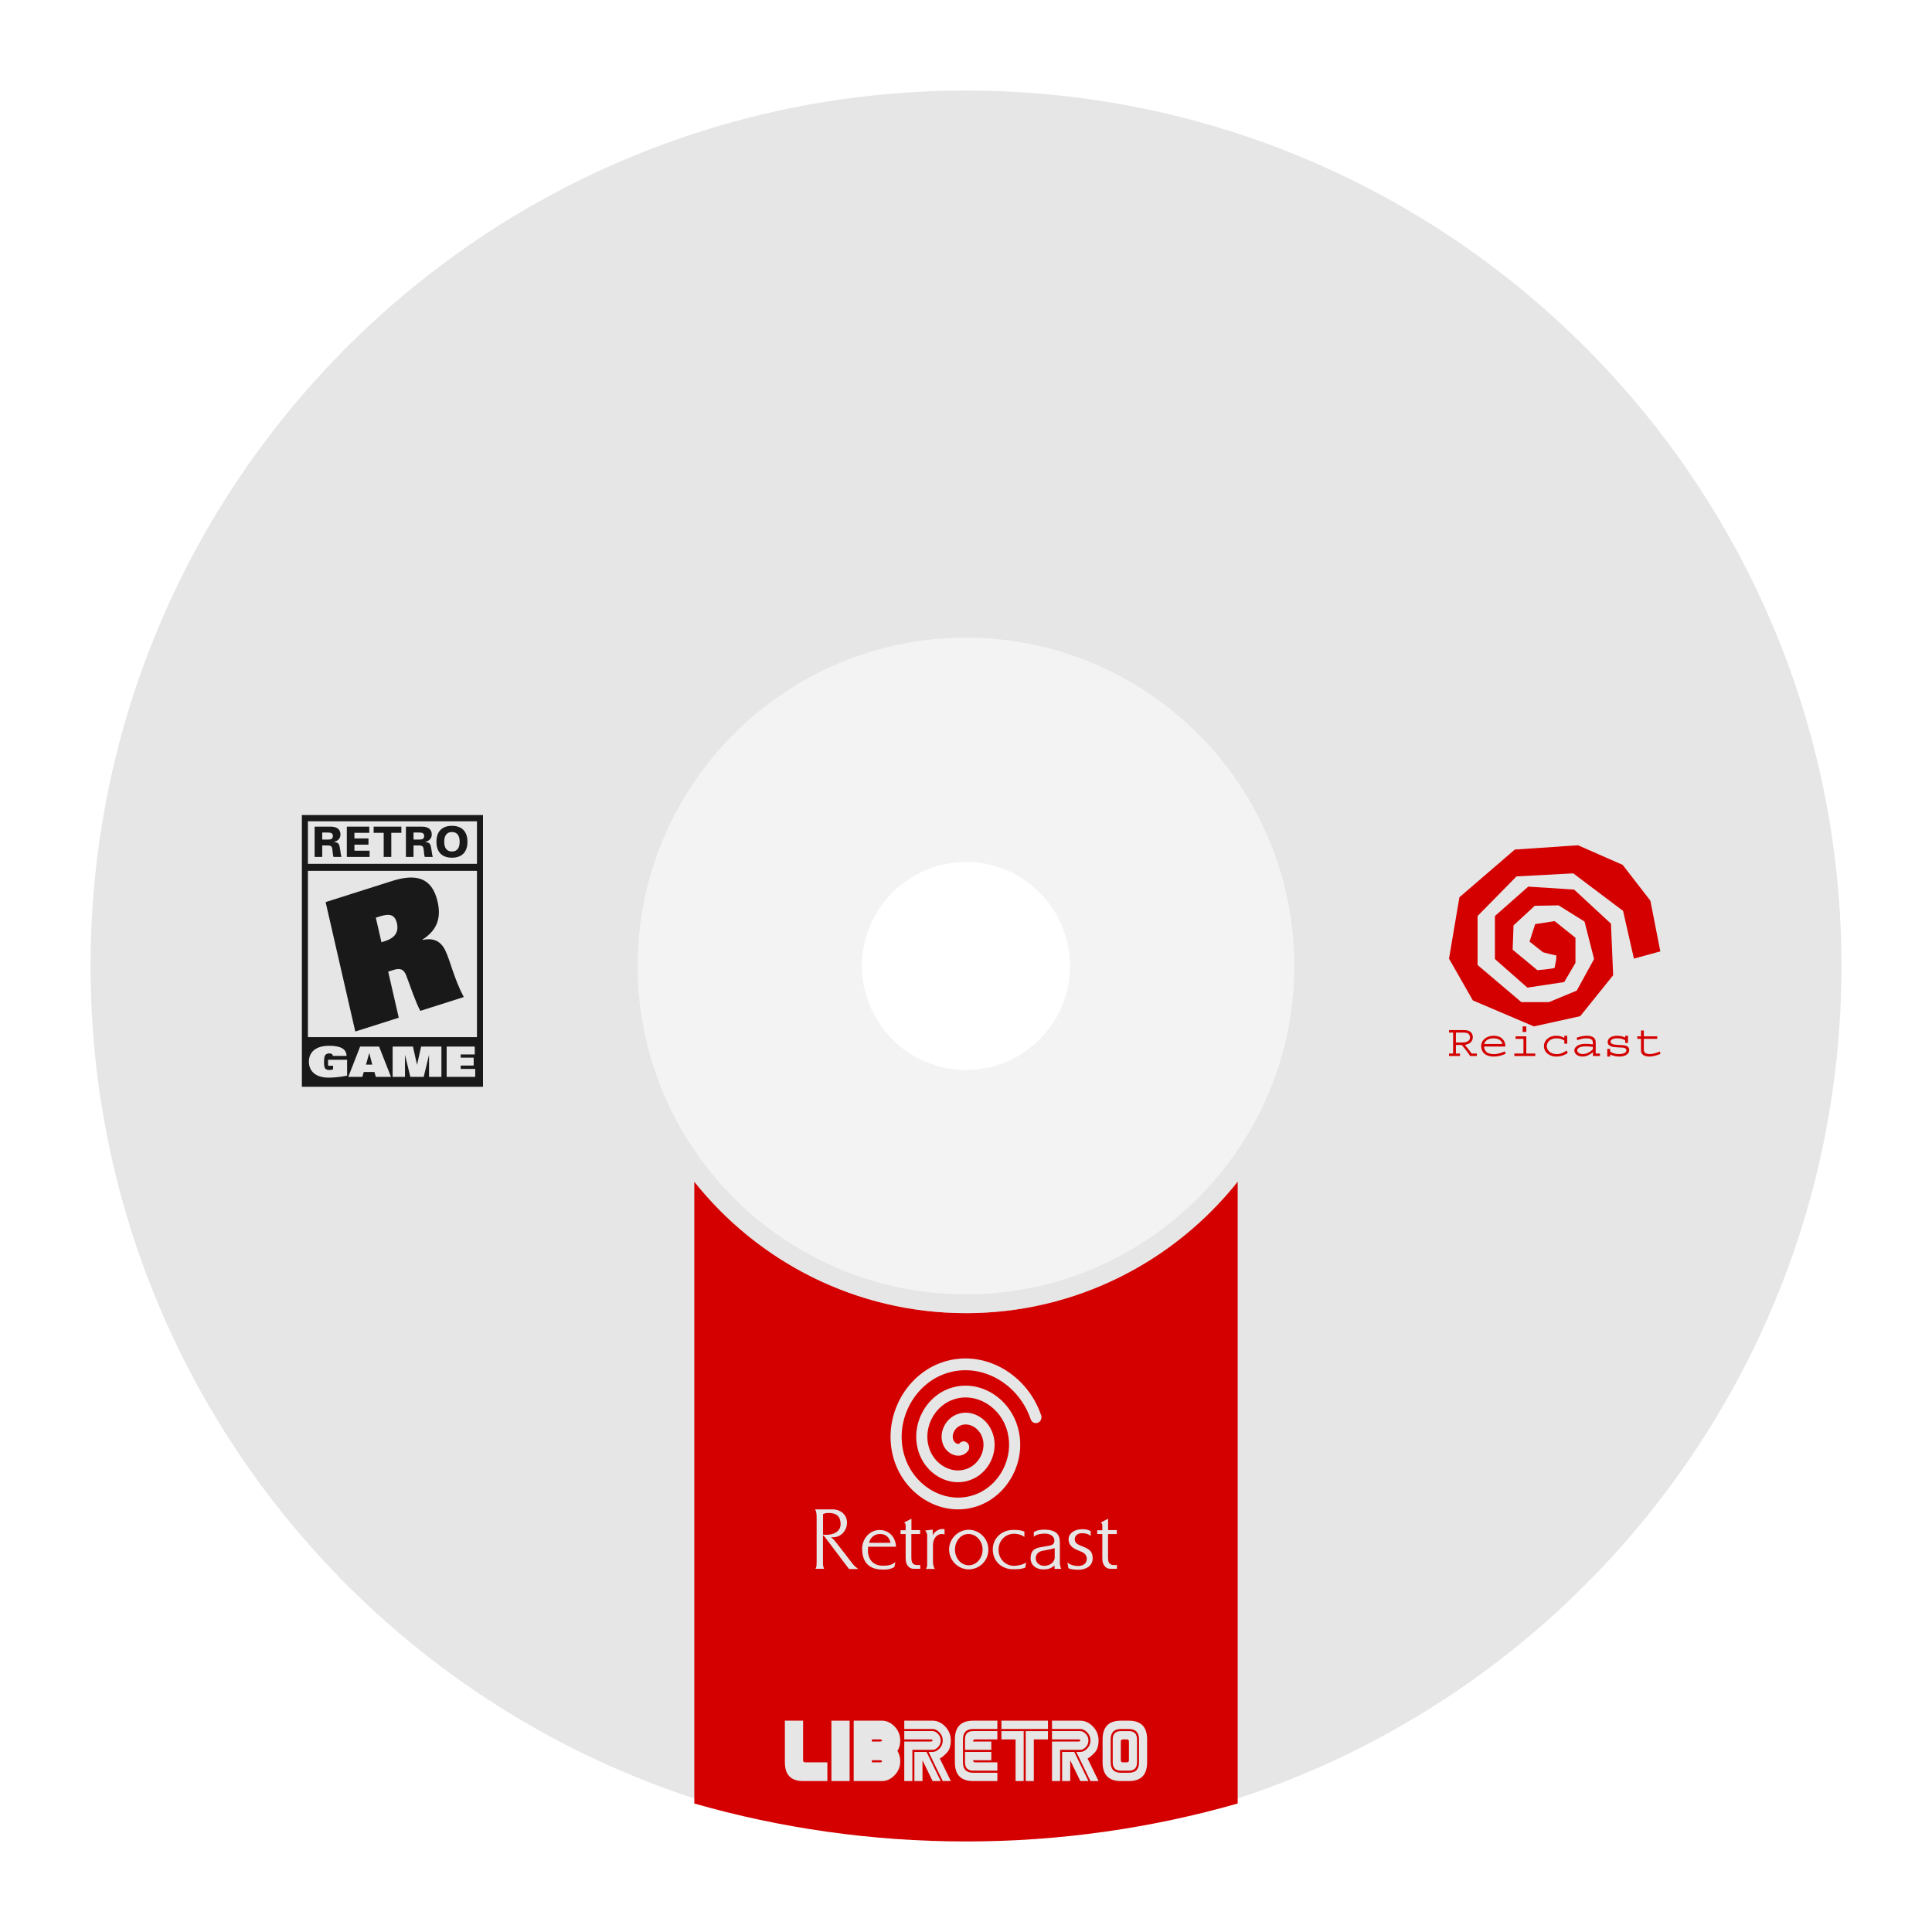 <?xml version="1.0" encoding="UTF-8" standalone="no"?>
<svg
   xmlns:dc="http://purl.org/dc/elements/1.1/"
   xmlns:cc="http://creativecommons.org/ns#"
   xmlns:rdf="http://www.w3.org/1999/02/22-rdf-syntax-ns#"
   xmlns:svg="http://www.w3.org/2000/svg"
   xmlns="http://www.w3.org/2000/svg"
   xmlns:sodipodi="http://sodipodi.sourceforge.net/DTD/sodipodi-0.dtd"
   xmlns:inkscape="http://www.inkscape.org/namespaces/inkscape"
   viewBox="0 0 341.333 341.333"
   height="256"
   width="256"
   xml:space="preserve"
   id="svg2"
   version="1.1"
   sodipodi:docname="Sega - Dreamcast-content.svg"
   inkscape:version="0.92.2 (5c3e80d, 2017-08-06)"><sodipodi:namedview
     pagecolor="#ffffff"
     bordercolor="#666666"
     borderopacity="1"
     objecttolerance="10"
     gridtolerance="10"
     guidetolerance="10"
     inkscape:pageopacity="0"
     inkscape:pageshadow="2"
     inkscape:window-width="1024"
     inkscape:window-height="705"
     id="namedview95"
     showgrid="false"
     inkscape:pagecheckerboard="true"
     inkscape:zoom="2.7656249"
     inkscape:cx="107.27931"
     inkscape:cy="246.64033"
     inkscape:window-x="-8"
     inkscape:window-y="-8"
     inkscape:window-maximized="1"
     inkscape:current-layer="svg2" /><defs
     id="defs6"><clipPath
       id="clipPath18"
       clipPathUnits="userSpaceOnUse"><path
         id="path16"
         d="M 0,256 H 256 V 0 H 0 Z" /></clipPath><clipPath
       id="clipPath26"
       clipPathUnits="userSpaceOnUse"><path
         id="path24"
         d="M 4,252 H 252 V 4 H 4 Z" /></clipPath></defs><g
     id="g22"
     transform="matrix(1.333,0,0,-1.333,0,341.333)" /><path
     id="path38"
     style="fill:#e6e6e6;fill-opacity:1;fill-rule:nonzero;stroke:none;stroke-width:1.333"
     d="m 170.667,228.673 c -31.991,0 -58.007,-26.023 -58.007,-58.007 0,-31.984 26.016,-58.007 58.007,-58.007 31.984,0 58,26.023 58,58.007 0,31.984 -26.016,58.007 -58,58.007 m 0,-212.673 c -85.428,0 -154.667,69.245 -154.667,154.667 0,85.421 69.239,154.667 154.667,154.667 85.401,0 154.667,-69.245 154.667,-154.667 0,-85.421 -69.265,-154.667 -154.667,-154.667"
     inkscape:connector-curvature="0" /><path
     id="path42"
     style="fill:#191919;fill-opacity:1;fill-rule:nonzero;stroke:none;stroke-width:1.333"
     d="m 56.929,148.326 h 1.068 c 0.615,0 0.813,-0.223 0.813,-0.629 0,-0.519 -0.352,-0.616 -0.999,-0.616 h -0.883 z m -1.343,-2.283 h 2.82 c 1.113,0 1.747,0.467 1.747,1.401 0,0.681 -0.48,1.156 -1.171,1.296 v 0.015 c 0.391,0.031 0.755,0.133 0.908,0.467 0.224,0.489 0.249,1.616 0.441,2.172 h -1.427 c -0.147,-0.519 -0.127,-1.289 -0.255,-1.66 -0.084,-0.245 -0.288,-0.371 -0.825,-0.371 h -0.896 v 2.031 h -1.343 z"
     inkscape:connector-curvature="0" /><path
     id="path46"
     style="fill:#191919;fill-opacity:1;fill-rule:nonzero;stroke:none;stroke-width:1.333"
     d="m 61.276,146.043 h 3.965 v 1.096 h -2.623 v 0.993 h 2.483 V 149.23 h -2.483 v 1.067 h 2.681 v 1.097 h -4.024 z"
     inkscape:connector-curvature="0" /><path
     id="path50"
     style="fill:#191919;fill-opacity:1;fill-rule:nonzero;stroke:none;stroke-width:1.333"
     d="m 67.79,147.14 h -1.779 v -1.096 h 4.9 v 1.096 h -1.779 v 4.253 h -1.343 z"
     inkscape:connector-curvature="0" /><path
     id="path54"
     style="fill:#191919;fill-opacity:1;fill-rule:nonzero;stroke:none;stroke-width:1.333"
     d="m 73.057,148.326 h 1.068 c 0.615,0 0.813,-0.223 0.813,-0.629 0,-0.519 -0.353,-0.616 -0.999,-0.616 h -0.883 z m -1.343,-2.283 h 2.82 c 1.113,0 1.747,0.467 1.747,1.401 0,0.681 -0.48,1.156 -1.171,1.296 v 0.015 c 0.391,0.031 0.755,0.133 0.908,0.467 0.224,0.489 0.249,1.616 0.441,2.172 h -1.427 c -0.147,-0.519 -0.128,-1.289 -0.255,-1.66 -0.084,-0.245 -0.288,-0.371 -0.825,-0.371 h -0.896 v 2.031 h -1.343 z"
     inkscape:connector-curvature="0" /><path
     id="path58"
     style="fill:#191919;fill-opacity:1;fill-rule:nonzero;stroke:none;stroke-width:1.333"
     d="m 79.847,150.437 c 1.024,0 1.361,-0.779 1.361,-1.719 0,-0.941 -0.337,-1.72 -1.361,-1.72 -1.024,0 -1.363,0.779 -1.363,1.72 0,0.94 0.339,1.719 1.363,1.719 m 0,-4.535 c 1.932,0 2.744,1.2 2.744,2.816 0,1.615 -0.812,2.816 -2.744,2.816 -1.932,0 -2.744,-1.201 -2.744,-2.816 0,-1.616 0.812,-2.816 2.744,-2.816"
     inkscape:connector-curvature="0" /><path
     id="path62"
     style="fill:#191919;fill-opacity:1;fill-rule:nonzero;stroke:none;stroke-width:1.333"
     d="m 68.051,166.26 c 1.508,-0.479 2.468,-1.428 2.076,-3.14 -0.385,-1.677 -1.48,-1.704 -3.016,-1.216 l -0.713,0.227 0.995,4.339 z m -10.523,-6.883 11.711,-3.721 c 4.251,-1.351 7.088,-0.655 8.075,3.652 0.603,2.628 0.1,4.928 -2.672,6.693 l 0.013,0.063 c 1.964,-0.42 3.231,0.231 4.015,1.852 0.888,1.823 1.573,5.072 3.271,8.236 l -7.679,2.44 c -0.859,-1.563 -1.767,-4.367 -2.491,-6.243 -0.425,-1.088 -1.021,-1.373 -2.283,-0.973 l -0.905,0.288 1.867,8.139 -7.68,2.44 z"
     inkscape:connector-curvature="0" /><path
     id="path66"
     style="fill:#191919;fill-opacity:1;fill-rule:nonzero;stroke:none;stroke-width:1.333"
     d="m 65.232,186.07 -0.569,2.016 h 1.103 l -0.516,-2.016 z"
     inkscape:connector-curvature="0" /><path
     inkscape:connector-curvature="0"
     d="M 84.267,152.619 H 54.4 v -7.52 h 29.867 z m 0,30.62 H 54.4 v -29.384 h 29.867 z m -0.308,7.011 h -5.044 V 184.9 h 4.961 v 1.393 h -2.485 v 0.569 h 2.296 v 1.393 h -2.296 v 0.6 h 2.568 z m -5.971,0 h -2.187 v -3.823 h -0.019 l -0.921,3.823 h -2.368 l -0.921,-3.823 h -0.019 v 3.823 H 69.367 V 184.9 h 3.587 l 0.715,3.185 h 0.019 L 74.4,184.9 h 3.588 z m -11.589,0 -0.253,-0.86 h -1.871 l -0.263,0.86 h -2.476 l 2.088,-5.349 h 3.352 l 2.097,5.349 z m -5.075,-0.215 c -1.012,0.215 -2.187,0.356 -3.253,0.356 -2.349,0 -3.497,-1.179 -3.497,-2.816 0,-1.637 1.148,-2.816 3.569,-2.816 2.007,0 3.055,0.541 3.083,1.793 h -2.423 c -0.009,-0.171 -0.091,-0.281 -0.199,-0.348 -0.108,-0.067 -0.263,-0.096 -0.425,-0.096 -0.388,0 -0.641,0.163 -0.768,0.377 -0.127,0.215 -0.163,0.741 -0.163,1.193 0,0.519 0.055,0.875 0.172,1.044 0.153,0.223 0.407,0.319 0.741,0.319 0.244,0 0.479,-0.029 0.687,-0.111 v -0.645 h -0.885 v -1.051 h 3.361 z M 53.333,144 v 8.619 1.225 29.58 1.049 V 192 H 85.333 V 184.473 183.424 153.844 152.619 144 Z"
     style="fill:#191919;fill-opacity:1;fill-rule:nonzero;stroke:none;stroke-width:1.333"
     id="path68" /><path
     style="fill:#d40000;fill-opacity:1;fill-rule:nonzero;stroke:none;stroke-width:1.333"
     d="M 218.666 208.76 C 207.415 222.901 190.078 232 170.67 232 C 151.246 232 133.913 222.906 122.666 208.77 L 122.666 211.07 L 122.666 234.666 L 122.666 318.631 C 137.854 322.978 153.965 325.334 170.666 325.334 C 187.366 325.334 203.477 322.977 218.666 318.629 L 218.666 234.666 L 218.666 213.154 L 218.666 208.76 z "
     id="path72" /><path
     id="path76"
     style="fill:#e6e6e6;fill-opacity:1;fill-rule:nonzero;stroke:none;stroke-width:1.333"
     d="m 146.502,267.3 c -0.428,0 -0.691,0.013 -1.092,0.197 v 3.629 c 0.193,0.028 0.567,0.043 0.899,0.028 1.424,-0.112 2.281,-0.872 2.199,-2.04 -0.056,-0.844 -0.332,-1.745 -2.005,-1.815 m 3.497,9.905 -4.147,-5.488 c -0.111,-0.14 -0.153,-0.239 -0.277,-0.337 -0.055,-0.056 -0.111,-0.084 -0.179,-0.127 v 4.827 c 0,0.225 -0.015,0.352 0.041,0.577 0.027,0.196 0.083,0.309 0.152,0.505 h -1.521 c 0.083,-0.168 0.152,-0.267 0.167,-0.436 0.041,-0.211 0.041,-0.675 0.041,-1.069 v -7.541 c 0,-0.393 -0.015,-0.619 -0.084,-1.013 -0.041,-0.183 -0.109,-0.281 -0.193,-0.436 h 3.111 c 1.355,0 2.572,0.915 2.531,2.42 -0.028,1.464 -1.287,2.716 -2.807,2.476 0.083,0.071 0.124,0.127 0.207,0.197 0.291,0.281 0.457,0.465 0.719,0.803 l 2.461,3.179 c 0.317,0.423 0.567,0.761 0.885,1.041 0.193,0.169 0.317,0.268 0.525,0.423 z"
     inkscape:connector-curvature="0" /><path
     id="path80"
     style="fill:#e6e6e6;fill-opacity:1;fill-rule:nonzero;stroke:none;stroke-width:1.333"
     d="m 155.479,271.015 c -0.953,-0.013 -1.741,0.619 -1.936,1.563 h 3.788 c -0.179,-0.929 -0.788,-1.563 -1.852,-1.563 m -2.101,2.251 -0.028,0.451 c -0.096,1.591 0.788,2.899 2.585,2.899 0.912,0 1.535,-0.056 2.253,-0.633 l -0.18,0.873 c -0.816,0.449 -1.437,0.477 -2.364,0.436 -2.032,-0.085 -3.304,-1.225 -3.331,-3.631 -0.015,-1.773 1.34,-3.391 3.137,-3.349 1.701,0.028 2.807,1.337 2.848,2.955 z"
     inkscape:connector-curvature="0" /><path
     id="path84"
     style="fill:#e6e6e6;fill-opacity:1;fill-rule:nonzero;stroke:none;stroke-width:1.333"
     d="m 161.496,277.163 c -0.567,0 -0.953,-0.211 -1.244,-0.732 -0.249,-0.421 -0.249,-0.887 -0.249,-1.463 v -3.94 H 159.104 V 270.354 h 0.899 v -0.789 c 0,-0.14 0,-0.239 -0.055,-0.351 -0.069,-0.113 -0.125,-0.169 -0.221,-0.225 l 1.3,-0.676 v 2.013 h 1.535 v 0.703 H 161.012 V 275.01 c 0,0.464 0.015,0.957 0.249,1.183 0.207,0.225 0.428,0.309 0.719,0.309 h 0.608 v 0.661 z"
     inkscape:connector-curvature="0" /><path
     id="path88"
     style="fill:#e6e6e6;fill-opacity:1;fill-rule:nonzero;stroke:none;stroke-width:1.333"
     d="m 165.687,271.212 c -0.512,0.296 -0.857,0.999 -0.857,1.759 v 2.997 c 0,0.281 0.028,0.436 0.097,0.689 0.055,0.211 0.111,0.337 0.235,0.535 h -1.589 c 0.083,-0.14 0.152,-0.225 0.179,-0.367 0.069,-0.239 0.056,-0.408 0.056,-0.66 v -4.812 c 0,-0.184 -0.013,-0.324 -0.083,-0.493 -0.069,-0.197 -0.152,-0.309 -0.277,-0.464 l 1.341,-0.155 v 1.013 c 0.208,-0.423 0.443,-0.648 0.844,-0.887 0.372,-0.211 0.76,-0.281 1.244,-0.197 v 0.929 c -0.443,-0.141 -0.788,-0.113 -1.189,0.112"
     inkscape:connector-curvature="0" /><path
     id="path92"
     style="fill:#e6e6e6;fill-opacity:1;fill-rule:nonzero;stroke:none;stroke-width:1.333"
     d="m 171.178,271.015 c -1.48,-0.043 -2.475,1.337 -2.461,2.8 0.015,1.436 1.023,2.729 2.433,2.729 1.383,0 2.42,-1.265 2.447,-2.687 0.043,-1.449 -0.981,-2.772 -2.419,-2.843 m -0.083,6.248 c -1.867,-0.029 -3.415,-1.604 -3.415,-3.504 0,-1.943 1.617,-3.517 3.525,-3.489 1.893,0.041 3.455,1.632 3.415,3.573 -0.028,1.913 -1.591,3.448 -3.525,3.42"
     inkscape:connector-curvature="0" /><path
     id="path96"
     style="fill:#e6e6e6;fill-opacity:1;fill-rule:nonzero;stroke:none;stroke-width:1.333"
     d="m 181.135,276.953 c -0.691,0.281 -1.175,0.267 -1.936,0.295 -2.212,0.085 -3.773,-1.42 -3.801,-3.419 -0.041,-2.068 1.619,-3.588 3.719,-3.531 0.733,0.013 1.189,0.013 1.867,0.295 v 0.943 c -0.469,-0.367 -1.203,-0.577 -1.852,-0.563 -1.604,0.028 -2.711,1.28 -2.711,2.813 -0.027,1.619 1.231,2.885 2.779,2.857 0.844,-0.028 1.645,-0.268 2.088,-0.591 z"
     inkscape:connector-curvature="0" /><path
     id="path100"
     style="fill:#e6e6e6;fill-opacity:1;fill-rule:nonzero;stroke:none;stroke-width:1.333"
     d="m 186.337,273.519 -0.885,0.225 -1.257,0.239 c -0.691,0.127 -1.161,0.577 -1.203,1.239 -0.069,0.816 0.664,1.436 1.507,1.421 0.912,-0.015 1.839,-0.577 1.839,-1.505 z m -0.028,3.672 v -0.632 c -0.58,0.561 -1.175,0.703 -1.976,0.716 -1.189,0.015 -2.323,-0.716 -2.253,-2.081 0.041,-1.211 0.663,-1.675 1.824,-1.857 l 1.383,-0.24 c 0.512,-0.084 0.996,-0.224 0.996,-0.941 0,-0.676 -0.692,-1.211 -1.66,-1.211 -0.691,0 -1.465,0.099 -1.976,0.548 v -0.801 c 0.677,-0.423 1.355,-0.451 2.004,-0.451 1.895,0.071 2.599,0.816 2.599,2.252 v 3.672 c 0,0.197 0.015,0.324 0.069,0.507 0.041,0.197 0.083,0.309 0.18,0.492 z"
     inkscape:connector-curvature="0" /><path
     id="path104"
     style="fill:#e6e6e6;fill-opacity:1;fill-rule:nonzero;stroke:none;stroke-width:1.333"
     d="m 190.515,277.332 c -0.691,-0.015 -1.327,-0.057 -1.756,-0.268 l -0.18,-1.055 c 0.319,0.365 1.051,0.647 1.867,0.661 0.788,0 1.576,-0.337 1.561,-1.308 -0.027,-0.577 -0.372,-0.972 -0.897,-1.183 l -0.857,-0.365 c -0.843,-0.337 -1.479,-0.944 -1.465,-1.872 0.027,-1.153 1.189,-1.759 2.349,-1.773 0.623,0 1.023,0.043 1.563,0.339 v 0.857 c -0.373,-0.379 -1.024,-0.492 -1.548,-0.492 -0.692,0 -1.272,0.408 -1.272,1.056 0,0.507 0.332,0.844 0.801,1.04 l 0.843,0.352 c 1.191,0.493 1.495,1.013 1.521,1.943 0.041,1.547 -1.465,2.096 -2.529,2.068"
     inkscape:connector-curvature="0" /><path
     id="path108"
     style="fill:#e6e6e6;fill-opacity:1;fill-rule:nonzero;stroke:none;stroke-width:1.333"
     d="m 196.241,277.163 c -0.567,0 -0.953,-0.211 -1.244,-0.732 -0.248,-0.421 -0.248,-0.887 -0.248,-1.463 v -3.94 h -0.9 V 270.354 h 0.9 v -0.789 c 0,-0.14 0,-0.239 -0.056,-0.351 -0.069,-0.113 -0.125,-0.169 -0.221,-0.225 l 1.3,-0.676 v 2.013 h 1.535 v 0.703 h -1.549 V 275.01 c 0,0.464 0.015,0.957 0.249,1.183 0.208,0.225 0.428,0.309 0.719,0.309 h 0.608 v 0.661 z"
     inkscape:connector-curvature="0" /><path
     id="path112"
     style="fill:#e6e6e6;fill-opacity:1;fill-rule:nonzero;stroke:none;stroke-width:1.333"
     d="m 157.333,253.844 c 0,1.528 0.253,3.049 0.763,4.508 1.101,3.153 3.413,5.773 6.341,7.187 2.832,1.365 5.947,1.496 8.773,0.365 2.696,-1.079 4.924,-3.316 6.113,-6.136 1.143,-2.712 1.229,-5.685 0.245,-8.373 -0.937,-2.555 -2.851,-4.653 -5.249,-5.757 -2.293,-1.053 -4.793,-1.108 -7.044,-0.152 -2.131,0.904 -3.865,2.72 -4.76,4.981 -0.848,2.144 -0.863,4.467 -0.041,6.544 0.773,1.957 2.292,3.532 4.167,4.321 1.755,0.74 3.643,0.715 5.315,-0.071 1.568,-0.736 2.807,-2.137 3.401,-3.847 0.547,-1.576 0.483,-3.249 -0.183,-4.712 -0.62,-1.365 -1.755,-2.413 -3.115,-2.876 -1.223,-0.416 -2.495,-0.299 -3.584,0.331 -1,0.579 -1.756,1.617 -2.02,2.779 -0.229,1.02 -0.063,2.041 0.476,2.877 0.501,0.775 1.38,1.311 2.24,1.363 0.717,0.043 1.364,-0.243 1.824,-0.805 0.355,-0.433 0.309,-1.091 -0.101,-1.467 -0.411,-0.376 -1.031,-0.328 -1.385,0.107 -0.04,0.048 -0.091,0.096 -0.225,0.088 -0.252,-0.016 -0.573,-0.217 -0.728,-0.459 -0.285,-0.44 -0.259,-0.904 -0.189,-1.216 0.135,-0.592 0.537,-1.143 1.052,-1.44 0.783,-0.453 1.541,-0.347 2.04,-0.176 0.836,0.284 1.564,0.956 1.945,1.796 0.432,0.952 0.472,2.049 0.109,3.092 -0.412,1.184 -1.269,2.155 -2.353,2.664 -1.185,0.556 -2.532,0.569 -3.792,0.039 -1.387,-0.584 -2.509,-1.747 -3.081,-3.192 -0.616,-1.559 -0.601,-3.312 0.041,-4.936 0.692,-1.752 2.033,-3.156 3.68,-3.855 1.759,-0.747 3.721,-0.7 5.529,0.131 1.921,0.883 3.452,2.56 4.2,4.601 0.793,2.164 0.719,4.571 -0.208,6.772 -0.977,2.317 -2.804,4.153 -5.013,5.037 -2.333,0.933 -4.912,0.823 -7.263,-0.312 -2.456,-1.185 -4.393,-3.377 -5.315,-6.016 -0.968,-2.773 -0.833,-5.828 0.383,-8.607 1.261,-2.883 3.576,-5.147 6.351,-6.215 2.907,-1.117 6.101,-0.941 8.995,0.499 2.989,1.487 5.331,4.197 6.425,7.433 0.183,0.54 0.745,0.823 1.256,0.629 0.511,-0.193 0.779,-0.791 0.593,-1.331 -1.268,-3.753 -3.98,-6.893 -7.439,-8.615 -3.371,-1.677 -7.1,-1.88 -10.501,-0.572 -3.263,1.256 -5.983,3.915 -7.463,7.296 -0.801,1.831 -1.205,3.768 -1.205,5.696"
     inkscape:connector-curvature="0" /><path
     id="path116"
     style="fill:#e6e6e6;fill-opacity:1;fill-rule:nonzero;stroke:none;stroke-width:1.333"
     d="m 166.197,314.667 h -1.431 l -1.787,-3.679 v 3.679 h -1.431 v -5.149 h 2.145 z m 0,-7.172 c 0,0.457 -0.157,0.848 -0.471,1.171 -0.313,0.323 -0.633,0.484 -0.96,0.484 h -3.575 v 5.517 h -1.431 v -6.988 h 4.648 c 0.239,0 0.357,-0.061 0.357,-0.184 0,-0.123 -0.119,-0.184 -0.357,-0.184 h -4.648 v -1.472 h 5.005 c 0.327,0 0.647,0.164 0.96,0.491 0.313,0.327 0.471,0.716 0.471,1.165 m 1.788,0 c 0,0.964 -0.24,1.693 -0.721,2.188 -0.481,0.495 -0.888,0.828 -1.221,0.999 l 1.943,3.985 h -1.431 l -2.503,-5.149 h 0.715 c 0.421,0 0.825,-0.199 1.211,-0.595 0.385,-0.396 0.577,-0.872 0.577,-1.428 0,-0.548 -0.192,-1.023 -0.577,-1.423 -0.385,-0.4 -0.789,-0.601 -1.211,-0.601 h -5.005 v -1.471 h 5.005 c 0.819,0 1.56,0.343 2.223,1.029 0.664,0.687 0.996,1.508 0.996,2.465"
     inkscape:connector-curvature="0" /><path
     id="path120"
     style="fill:#e6e6e6;fill-opacity:1;fill-rule:nonzero;stroke:none;stroke-width:1.333"
     d="m 168.7,307.31 c 0,-2.207 1.072,-3.311 3.217,-3.311 h 4.291 v 1.472 h -4.291 c -1.191,0 -1.787,0.612 -1.787,1.839 v 4.045 c 0,1.227 0.596,1.84 1.787,1.84 h 4.291 v 1.471 h -4.291 c -2.145,0 -3.217,-1.103 -3.217,-3.311 z"
     inkscape:connector-curvature="0" /><path
     id="path124"
     style="fill:#e6e6e6;fill-opacity:1;fill-rule:nonzero;stroke:none;stroke-width:1.333"
     d="m 170.488,309.149 v -1.839 c 0,-0.981 0.477,-1.472 1.431,-1.472 h 4.291 v 1.472 h -3.933 c -0.239,0 -0.357,0.123 -0.357,0.368 h 3.217 v 1.471 z"
     inkscape:connector-curvature="0" /><path
     id="path128"
     style="fill:#e6e6e6;fill-opacity:1;fill-rule:nonzero;stroke:none;stroke-width:1.333"
     d="m 170.488,309.517 h 4.648 v 1.471 h -3.217 c 0,0.245 0.119,0.368 0.357,0.368 h 3.933 v 1.472 h -4.291 c -0.953,0 -1.431,-0.491 -1.431,-1.472 z"
     inkscape:connector-curvature="0" /><path
     id="path132"
     style="fill:#e6e6e6;fill-opacity:1;fill-rule:nonzero;stroke:none;stroke-width:1.333"
     d="m 181.214,305.839 h 3.933 v 1.471 h -2.503 v 7.357 H 181.214 Z m -0.357,0 v 8.828 H 179.426 v -7.357 h -2.503 v -1.471 z m 4.291,-0.368 h -8.224 v -1.471 h 8.224 z"
     inkscape:connector-curvature="0" /><path
     id="path136"
     style="fill:#e6e6e6;fill-opacity:1;fill-rule:nonzero;stroke:none;stroke-width:1.333"
     d="m 192.298,314.667 h -1.431 l -1.787,-3.679 v 3.679 h -1.431 v -5.149 h 2.145 z m 0,-7.172 c 0,0.457 -0.157,0.848 -0.471,1.171 -0.313,0.323 -0.633,0.484 -0.96,0.484 h -3.575 v 5.517 h -1.431 v -6.988 h 4.648 c 0.239,0 0.357,-0.061 0.357,-0.184 0,-0.123 -0.119,-0.184 -0.357,-0.184 h -4.648 v -1.472 h 5.005 c 0.327,0 0.647,0.164 0.96,0.491 0.313,0.327 0.471,0.716 0.471,1.165 m 1.788,0 c 0,0.964 -0.24,1.693 -0.721,2.188 -0.481,0.495 -0.888,0.828 -1.221,0.999 l 1.943,3.985 h -1.431 l -2.503,-5.149 h 0.715 c 0.421,0 0.825,-0.199 1.211,-0.595 0.385,-0.396 0.577,-0.872 0.577,-1.428 0,-0.548 -0.192,-1.023 -0.577,-1.423 -0.385,-0.4 -0.789,-0.601 -1.211,-0.601 h -5.005 v -1.471 h 5.005 c 0.819,0 1.56,0.343 2.223,1.029 0.664,0.687 0.996,1.508 0.996,2.465"
     inkscape:connector-curvature="0" /><path
     id="path140"
     style="fill:#e6e6e6;fill-opacity:1;fill-rule:nonzero;stroke:none;stroke-width:1.333"
     d="m 199.449,307.678 c 0,-0.245 -0.119,-0.368 -0.357,-0.368 h -0.715 c -0.239,0 -0.359,0.123 -0.359,0.368 v 3.311 c 0,0.245 0.12,0.368 0.359,0.368 h 0.715 c 0.239,0 0.357,-0.123 0.357,-0.368 z m 1.431,-0.368 v 4.047 c 0,0.98 -0.477,1.471 -1.431,1.471 h -1.431 c -0.953,0 -1.429,-0.491 -1.429,-1.471 v -4.047 c 0,-0.98 0.476,-1.471 1.429,-1.471 h 1.431 c 0.953,0 1.431,0.491 1.431,1.471 m 0.357,0 c 0,-1.225 -0.596,-1.839 -1.788,-1.839 h -1.431 c -1.192,0 -1.787,0.613 -1.787,1.839 v 4.047 c 0,1.225 0.595,1.839 1.787,1.839 h 1.431 c 1.192,0 1.788,-0.613 1.788,-1.839 z m 1.429,0 v 4.047 c 0,2.207 -1.072,3.309 -3.217,3.309 h -1.431 c -2.145,0 -3.217,-1.103 -3.217,-3.309 v -4.047 c 0,-2.207 1.072,-3.311 3.217,-3.311 h 1.431 c 2.145,0 3.217,1.104 3.217,3.311"
     inkscape:connector-curvature="0" /><path
     id="path144"
     style="fill:#e6e6e6;fill-opacity:1;fill-rule:nonzero;stroke:none;stroke-width:1.333"
     d="m 140.227,312.193 c -0.011,-0.032 -0.019,-0.068 -0.028,-0.101 h 0.028 z m 2.015,-0.837 c -0.239,0 -0.357,-0.123 -0.357,-0.368 V 304 h -3.219 v 7.356 c 0,2.207 1.073,3.311 3.219,3.311 h 4.291 V 311.356 Z"
     inkscape:connector-curvature="0" /><path
     inkscape:connector-curvature="0"
     d="m 146.889,314.667 h 3.217 V 304 h -3.217 z"
     style="fill:#e6e6e6;fill-opacity:1;fill-rule:nonzero;stroke:none;stroke-width:1.333"
     id="path146" /><path
     id="path150"
     style="fill:#e6e6e6;fill-opacity:1;fill-rule:nonzero;stroke:none;stroke-width:1.333"
     d="m 155.471,307.678 h -1.431 v -0.368 h 1.431 c 0.239,0 0.357,0.061 0.357,0.184 0,0.123 -0.119,0.184 -0.357,0.184 m 0,3.679 h -1.431 v -0.368 h 1.431 c 0.239,0 0.357,0.061 0.357,0.184 0,0.123 -0.119,0.184 -0.357,0.184 m 3.576,-3.863 c 0,-0.956 -0.332,-1.777 -0.996,-2.464 -0.663,-0.687 -1.404,-1.031 -2.223,-1.031 h -5.005 v 10.667 h 5.005 c 0.819,0 1.56,-0.343 2.223,-1.029 0.664,-0.687 0.996,-1.508 0.996,-2.464 0,-0.695 -0.164,-1.304 -0.489,-1.827 0.325,-0.524 0.489,-1.141 0.489,-1.852"
     inkscape:connector-curvature="0" /><path
     id="path154"
     style="fill:#d40000;fill-opacity:1;fill-rule:nonzero;stroke:none;stroke-width:1.333"
     d="m 288.667,169.362 -1.912,-8.433 -8.799,-6.625 -10.021,0.527 -6.885,7.003 v 8.659 l 7.727,6.551 h 4.896 l 4.896,-2.033 3.06,-5.572 -1.683,-6.625 -4.591,-2.861 -4.207,0.076 -3.749,3.463 -0.153,4.292 4.361,3.615 c 0,0 3.06,-0.227 3.06,-0.452 0,-0.227 0.536,-2.184 0.191,-2.184 -0.344,0 -2.256,-0.527 -2.256,-0.527 l -2.372,-1.883 0.995,-3.087 3.443,-0.527 3.672,2.936 v 4.443 l -1.989,3.388 -6.503,0.979 -5.737,-5.045 v -7.604 l 5.891,-5.196 8.109,0.528 6.503,6.023 0.383,9.111 -5.815,7.229 -8.185,1.807 -10.787,-4.593 -4.208,-7.379 1.836,-10.843 9.792,-8.432 11.169,-0.753 7.88,3.463 4.896,6.325 1.76,8.96 z"
     inkscape:connector-curvature="0" /><path
     id="path158"
     style="fill:#d40000;fill-opacity:1;fill-rule:nonzero;stroke:none;stroke-width:1.333"
     d="m 259.574,182.807 c -0.201,-0.344 -0.651,-0.376 -1.053,-0.376 h -1.301 v 1.753 h 0.916 c 0.549,0 1.576,-0.04 1.576,-0.921 0,-0.168 -0.055,-0.32 -0.137,-0.456 m 0.165,3.764 c -0.349,-0.552 -1.137,-1.561 -1.485,-1.947 h -1.035 v 1.507 h 0.723 v 0.44 h -1.943 v -0.44 h 0.724 v -3.7 h -0.724 v -0.441 h 2.685 c 1.091,0 1.521,0.569 1.521,1.257 0,0.937 -0.807,1.273 -1.403,1.361 0.359,0.393 0.889,1.081 1.192,1.523 h 0.925 v 0.44 z"
     inkscape:connector-curvature="0" /><path
     id="path162"
     style="fill:#d40000;fill-opacity:1;fill-rule:nonzero;stroke:none;stroke-width:1.333"
     d="m 263.875,183.44 c -1.036,0 -1.576,0.536 -1.649,1.009 h 3.199 c 0,-0.201 -0.284,-1.009 -1.549,-1.009 m 0.045,3.227 c -1.604,0 -2.236,-0.888 -2.236,-1.833 0,-1.105 0.972,-1.841 2.191,-1.841 1.475,0 2.089,0.888 2.089,1.897 h -3.757 v 0.064 c 0,0.424 0.275,0.857 0.605,1.041 0.348,0.192 0.76,0.24 1.191,0.24 0.431,0 1.145,-0.144 1.86,-0.496 l 0.156,0.424 c -0.595,0.288 -1.356,0.504 -2.099,0.504"
     inkscape:connector-curvature="0" /><path
     inkscape:connector-curvature="0"
     d="m 269.009,181.333 h 0.651 v 0.985 h -0.651 z m -1.467,5.237 v -0.44 h 1.613 V 183.536 h -1.392 v -0.441 h 1.896 v 3.036 h 1.585 v 0.44 z"
     style="fill:#d40000;fill-opacity:1;fill-rule:nonzero;stroke:none;stroke-width:1.333"
     id="path164" /><path
     id="path168"
     style="fill:#d40000;fill-opacity:1;fill-rule:nonzero;stroke:none;stroke-width:1.333"
     d="m 274.942,186.667 c -1.155,0 -2.172,-0.696 -2.172,-1.881 0,-0.729 0.632,-1.795 2.217,-1.795 0.532,0 0.972,0.136 1.393,0.385 v -0.385 h 0.504 v 1.401 h -0.504 v -0.552 c -0.395,-0.288 -0.88,-0.4 -1.403,-0.4 -1.044,0 -1.704,0.656 -1.704,1.369 0,0.52 0.395,1.425 1.824,1.425 0.743,0 1.457,-0.464 1.685,-0.641 l 0.203,0.441 c -0.541,0.368 -1.192,0.632 -2.044,0.632"
     inkscape:connector-curvature="0" /><path
     id="path172"
     style="fill:#d40000;fill-opacity:1;fill-rule:nonzero;stroke:none;stroke-width:1.333"
     d="m 281.423,184.969 c -0.385,-0.056 -0.769,-0.104 -1.173,-0.104 -0.431,0 -0.925,0.016 -1.264,0.224 -0.184,0.112 -0.331,0.288 -0.331,0.505 0,0.303 0.395,0.632 0.953,0.632 0.743,0 1.356,-0.376 1.815,-0.857 z m 0.009,1.601 v -0.673 c -0.504,0.425 -1.136,0.769 -1.833,0.769 -0.935,0 -1.456,-0.56 -1.456,-1.081 0,-0.472 0.485,-1.169 1.988,-1.169 0.44,0 0.889,0.056 1.292,0.112 v -0.247 c 0,-0.265 -0.064,-0.545 -0.303,-0.673 -0.265,-0.144 -0.568,-0.168 -0.88,-0.168 -0.623,0 -1.283,0.216 -1.567,0.336 l -0.128,-0.432 c 0.532,-0.192 1.164,-0.353 1.787,-0.353 0.779,0 1.237,0.241 1.429,0.553 0.137,0.216 0.156,0.44 0.156,0.656 v 1.931 h 0.752 v 0.44 z"
     inkscape:connector-curvature="0" /><path
     id="path176"
     style="fill:#d40000;fill-opacity:1;fill-rule:nonzero;stroke:none;stroke-width:1.333"
     d="m 286.1,186.667 c -0.733,0 -1.181,-0.176 -1.631,-0.36 v 0.36 h -0.504 v -1.361 h 0.504 v 0.472 c 0.44,0.297 0.944,0.449 1.521,0.449 0.339,0 1.347,-0.064 1.347,-0.657 0,-0.048 -0.019,-0.176 -0.064,-0.232 -0.248,-0.304 -0.724,-0.248 -1.128,-0.28 -0.677,-0.048 -1.383,-0.016 -1.869,-0.4 -0.173,-0.136 -0.237,-0.353 -0.237,-0.553 0,-0.688 0.659,-1.113 1.668,-1.113 0.513,0 1.008,0.104 1.42,0.321 v -0.321 h 0.495 v 1.265 h -0.495 v -0.472 c -0.385,-0.216 -0.889,-0.352 -1.393,-0.352 -0.393,0 -1.2,0.104 -1.2,0.6 0,0.144 0.1,0.288 0.239,0.369 0.421,0.232 1.264,0.208 1.896,0.248 0.632,0.04 1.173,0.208 1.173,0.872 0,0.689 -0.724,1.145 -1.741,1.145"
     inkscape:connector-curvature="0" /><path
     id="path180"
     style="fill:#d40000;fill-opacity:1;fill-rule:nonzero;stroke:none;stroke-width:1.333"
     d="m 291.39,186.667 c -0.476,0 -1.467,-0.144 -1.467,-1.048 V 183.536 h -0.649 v -0.441 h 0.649 v -1.032 h 0.496 v 1.032 h 2.364 v 0.441 h -2.364 v 1.889 c 0,0.249 0.072,0.537 0.339,0.657 0.248,0.112 0.485,0.144 0.733,0.144 0.623,0 1.311,-0.28 1.787,-0.441 l 0.055,0.433 c -0.577,0.216 -1.264,0.448 -1.943,0.448"
     inkscape:connector-curvature="0" /><path
     id="path184"
     style="fill:#e6e6e6;fill-opacity:0.49;fill-rule:nonzero;stroke:none;stroke-width:1.333"
     d="m 170.67,189.034 c -10.128,0 -18.381,-8.235 -18.381,-18.368 0,-10.139 8.253,-18.38 18.381,-18.38 10.133,0 18.369,8.241 18.369,18.38 0,10.133 -8.236,18.368 -18.369,18.368 m 0.001,-79.701 c -33.819,0 -61.337,27.535 -61.337,61.333 0,33.799 27.519,61.333 61.337,61.333 33.784,0 61.329,-27.535 61.329,-61.333 0,-33.799 -27.545,-61.333 -61.329,-61.333"
     inkscape:connector-curvature="0" /></svg>
